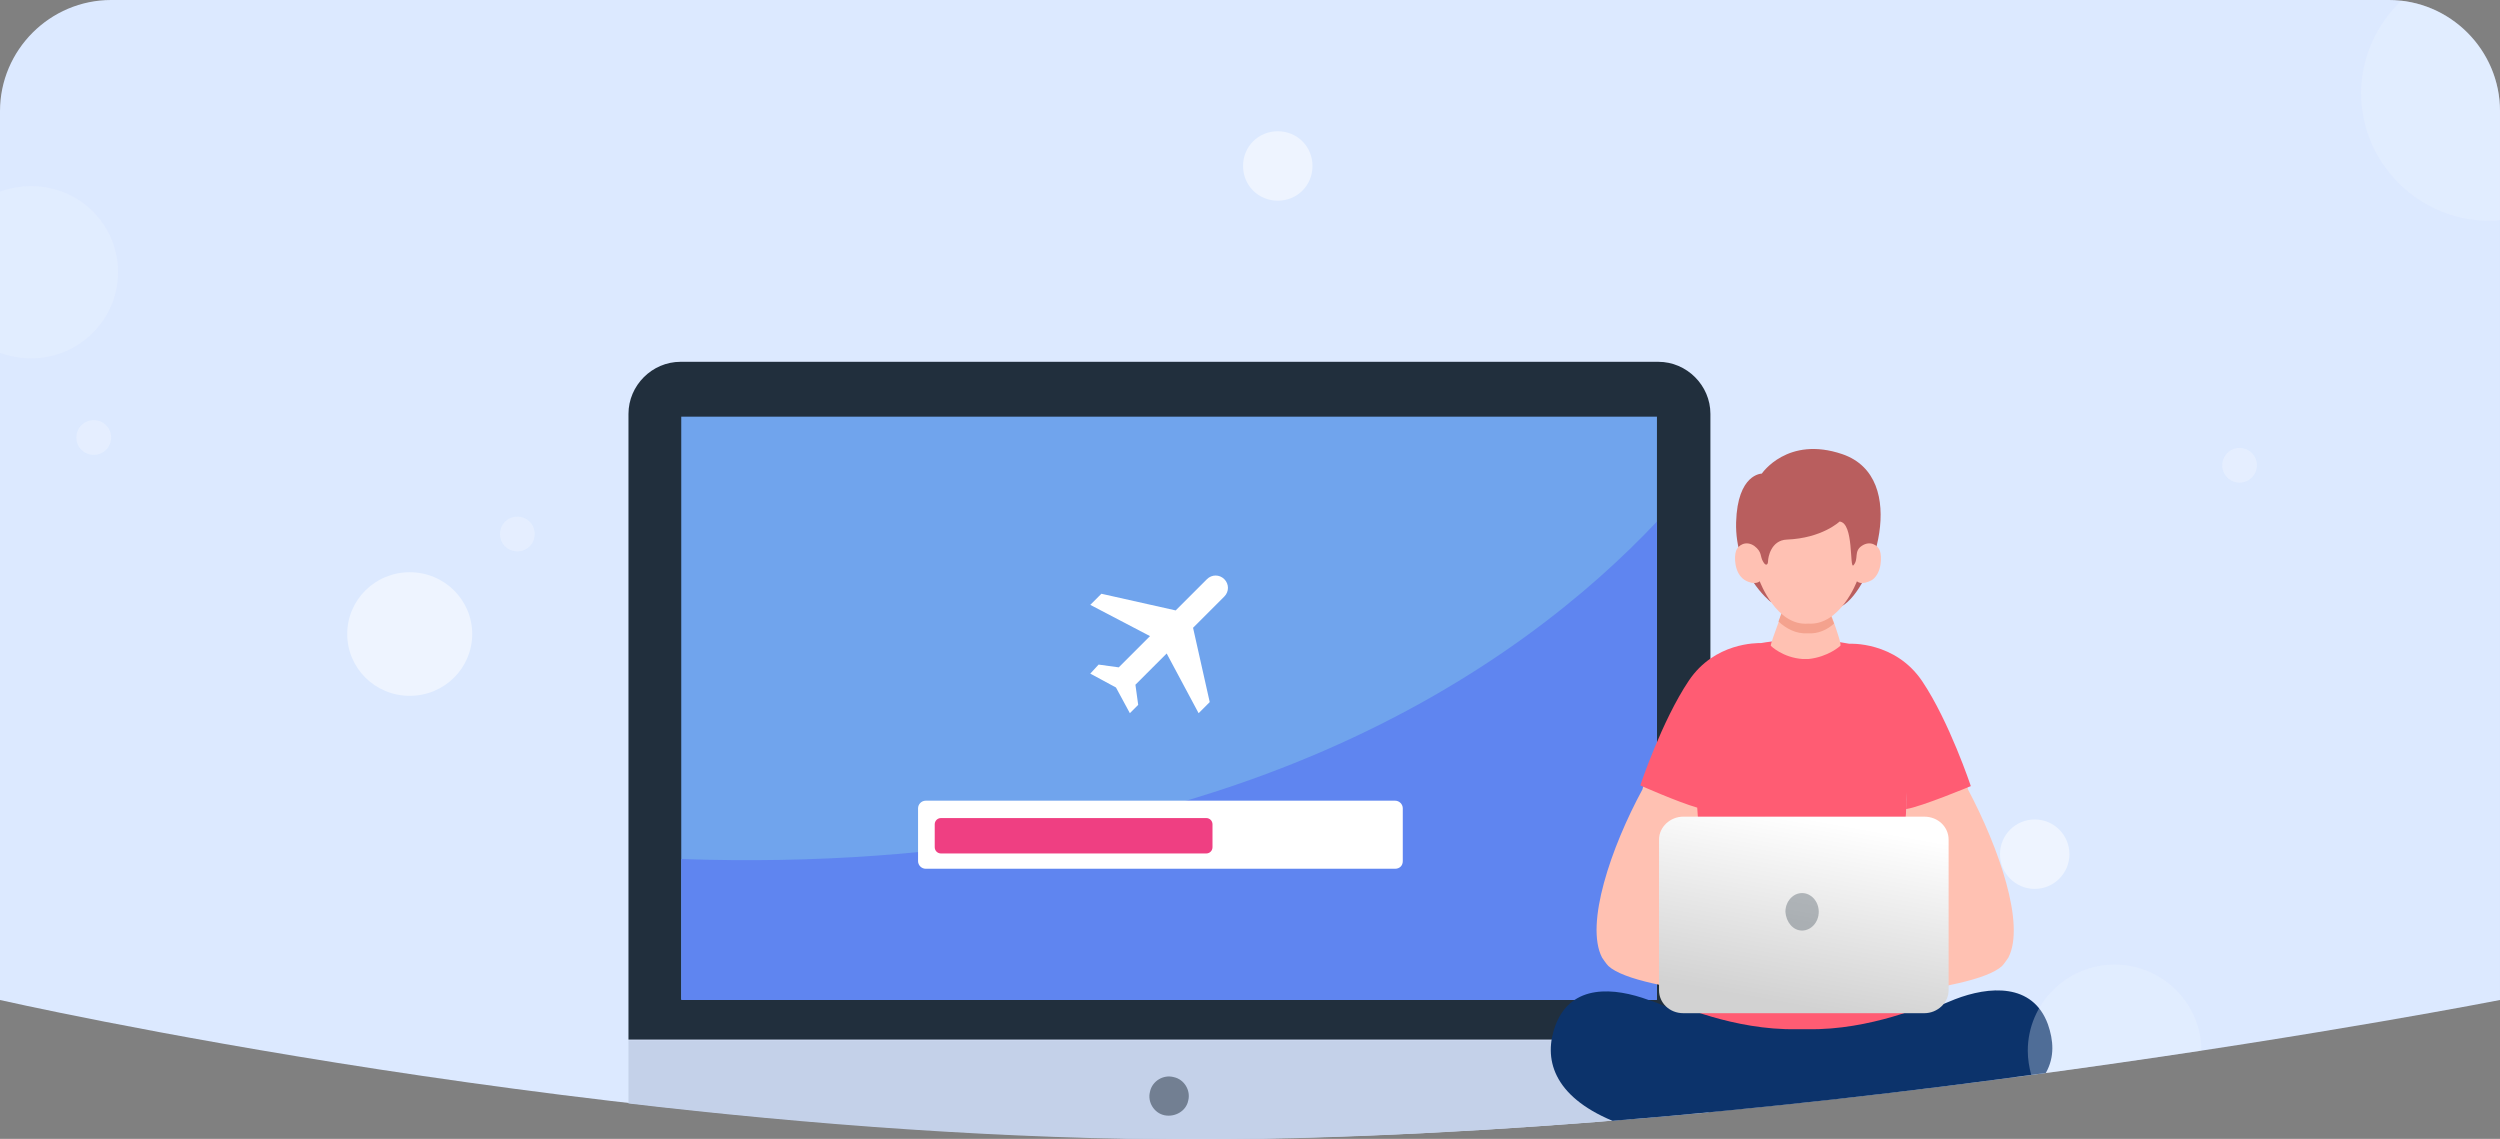 <svg version="1.1" id="Layer_1" xmlns="http://www.w3.org/2000/svg" x="0" y="0" viewBox="0 0 360 164" xml:space="preserve"><rect x="0" y="0" width="360" height="164" fill="#808080" stroke="none"/><style>.st10{fill:#ffc1b2}.st16,.st17{opacity:.5;fill:#fff;enable-background:new}.st17{fill:#eef4ff}</style><path id="bg" d="M0 16C0 7.2 7.2 0 16 0h328c8.8 0 16 7.2 16 16v128s-102 20-187 20S0 144 0 144V16z" fill="#dce9ff"/><g id="Compucter"><path d="M246.3 149.7H90.5V59.6c0-4.1 3.4-7.5 7.5-7.5h140.8c4.1 0 7.5 3.4 7.5 7.5v90.1z" fill="#212f3d"/><path d="M238.6 60H98.1v83.9h140.5V60z" fill="#70a4ed"/><path d="M238.6 75.1c-19.3 20.5-61.7 51.3-140.5 48.6V144h140.5V75.1z" fill="#5f85f0"/><path d="M246 160.2c.1-.6.2-1.2.2-1.8v-8.6H90.5v9.1c25.6 3 54.2 5.2 82.5 5.2 23.9-.1 49.1-1.7 73-3.9z" fill="#c4d1e9"/><path d="M171.1 158.5c.4-1.5-.6-3.1-2.1-3.4-1.5-.4-3.1.6-3.4 2.1-.4 1.5.6 3.1 2.1 3.4 1.5.3 3.1-.6 3.4-2.1z" opacity=".5" fill="#212f3d"/><path d="M200.9 125.1h-67.6c-.6 0-1.1-.5-1.1-1.1v-7.6c0-.6.5-1.1 1.1-1.1h67.6c.6 0 1.1.5 1.1 1.1v7.6c0 .7-.5 1.1-1.1 1.1zm-28.3-22.4 1.6-1.6-2.4-10.7 4.5-4.5c.7-.7.7-1.8 0-2.5s-1.8-.7-2.5 0l-4.5 4.5-10.7-2.4-1.6 1.6 8.6 4.5-4.5 4.5-2.9-.4L157 97l3.7 2 2 3.7 1.2-1.2-.4-2.9 4.5-4.5 4.6 8.6z" fill="#fff"/><path d="M173.7 122.9h-38.2c-.5 0-.9-.4-.9-.9v-3.3c0-.5.4-.9.9-.9h38.2c.5 0 .9.4.9.9v3.3c0 .5-.4.9-.9.9z" fill="#ef3f82"/></g><g id="boy"><path d="M254.9 86.6s-5.1-4-4.9-11.4c.2-7 3.7-7 3.7-7s3.7-5.5 11.6-2.8c9.9 3.4 4.3 19.5-.1 21.9-4.3 2.4-10.3-.7-10.3-.7z" fill="#b95e5e"/><path d="M294.9 147.5c-2.2-6-8.5-5.5-13.4-3.6-.5.2-1.9.8-4 1.6l-.8-2.8-17.3 1.6-17.3-1.6-.8 2.8c-2-.8-3.4-1.4-3.9-1.5-4.9-1.8-11.1-2.4-13.4 3.6-1.8 4.8-.4 10.2 8.2 13.8 22.1-1.8 43.6-4.3 62.4-6.9 1.3-2.3 1.1-4.7.3-7z" fill="#0c336b"/><path class="st10" d="M283.4 113.7s-5-19-14.2-20.5c-.3-.1-.5 0-.7 0 .5.2.9.4 1.2.7 7 3.8 4.7 24.7 4.4 27.5 1.3 3.2 2.6 6.1 3.4 8-6.3 1-17.9 14.8-17.9 14.8s24.4-1.1 28.7-5.1c.3-.3.9-1.2.9-1.2 2.5-4.8-1.4-15.9-5.8-24.2zm-46.9 0s5-19 14.2-20.5c.3-.1.5 0 .7 0-.5.2-.9.4-1.2.7-7 3.8-4.7 24.7-4.4 27.5-1.3 3.2-2.6 6.1-3.4 8 6.3 1 17.9 14.8 17.9 14.8s-24.4-1.1-28.7-5.1c-.3-.3-.9-1.2-.9-1.2-2.5-4.8 1.3-15.9 5.8-24.2z"/><path d="M274.6 114c0 1.6-.1 2.6-.1 2.5 2.1-.3 9.3-3.3 9.3-3.3s-3.1-9.3-7-15.1c-3.9-5.8-10.5-5.4-10.5-5.4-3.5-.7-8.7-.8-12.7-.1-.6 0-6.7-.1-10.4 5.4-3.9 5.8-7 15.1-7 15.1s5.4 2.4 8.2 3.2c.2 3.3.6 5.6.6 5.6-2.7 12-3.9 22.6-3.9 22.6s8.6 3.9 17.6 3.7h1.6c9 .2 17.6-3.7 17.6-3.7s-1.2-10.6-3.9-22.6c0 0 .5-3.4.6-7.9z" fill="#ff5c73"/><path class="st10" d="m262.5 85.4-2.4.1-2.4-.1s-2.9 7.5-2.7 7.6c0 0 1.7 1.7 4.6 1.9h.8c2.9-.3 4.6-1.9 4.6-1.9.4-.2-2.5-7.6-2.5-7.6z"/><path d="M260.3 91.2c1.5.1 2.8-.5 3.8-1.4-.8-2.1-1.7-4.4-1.7-4.4l-2.4.1-2.4-.1s-.8 2.1-1.5 4.1c1.1 1 2.5 1.8 4.2 1.7z" fill="#f4a28e"/><path d="M270.7 79.3c-.3-.8-1.4-1.5-2.6-.7s-.4 1.9-1.2 2.8c-.6.6.1-6.1-2-6.3 0 0-2.5 2.4-7.6 2.6-2.3.1-2.7 2.6-2.7 3.1s-.3.8-.7.1c-.5-.8-.1-1.4-1.3-2.3-1.2-.8-2.3-.1-2.6.7-.3.8-.3 3.2 1.2 4.2 1.5.9 2.2.2 2.2.2s2.4 6.5 7 6.1c4.6.3 7-6.1 7-6.1s.6.7 2.2-.2c1.4-1 1.4-3.4 1.1-4.2z" fill="#ffc1b3"/><linearGradient id="SVGID_1_" gradientUnits="userSpaceOnUse" x1="257.346" y1="19.259" x2="262.161" y2="45.783" gradientTransform="matrix(1 0 0 -1 0 163.89)"><stop offset="0" stop-color="#d2d2d2"/><stop offset="1" stop-color="#fff"/></linearGradient><path d="M280.6 142.6c0 1.8-1.6 3.3-3.5 3.3h-34.7c-2 0-3.5-1.5-3.5-3.3v-21.7c0-1.8 1.6-3.3 3.5-3.3h34.7c2 0 3.5 1.5 3.5 3.3v21.7z" fill="url(#SVGID_1_)"/><path d="M259.5 134c1.3 0 2.4-1.2 2.4-2.7 0-1.5-1.1-2.7-2.4-2.7-1.3 0-2.4 1.2-2.4 2.7.1 1.5 1.1 2.7 2.4 2.7z" opacity=".3" fill="#212f3d"/></g><g id="Bubbles"><circle class="st16" cx="293" cy="123" r="5"/><path class="st16" d="M59 82.4c5 0 9 4 9 8.9s-4 8.9-9 8.9-9-4-9-8.9 4-8.9 9-8.9zm125-63.5c2.8 0 5 2.2 5 5s-2.2 5-5 5-5-2.2-5-5 2.2-5 5-5z"/><circle class="st17" cx="322.5" cy="67" r="2.5"/><path class="st17" d="M74.5 74.4c1.4 0 2.5 1.1 2.5 2.5s-1.1 2.5-2.5 2.5-2.5-1.1-2.5-2.5 1.1-2.5 2.5-2.5zm-61-13.9c1.4 0 2.5 1.1 2.5 2.5s-1.1 2.5-2.5 2.5S11 64.4 11 63s1.1-2.5 2.5-2.5z"/><path d="M304.5 138.9c-6.9 0-12.5 5.6-12.5 12.4 0 1.2.2 2.4.5 3.5 8.8-1.2 17-2.4 24.5-3.5 0-6.8-5.6-12.4-12.5-12.4z" opacity=".3" fill="#eef4ff"/><path d="M17 39.2c0 6.8-5.6 12.4-12.5 12.4-1.6 0-3.1-.3-4.5-.8V27.6c1.4-.5 2.9-.8 4.5-.8 6.9 0 12.5 5.5 12.5 12.4zM345.8.1c-3.5 3.3-5.8 8.1-5.8 13.3 0 10.1 8.3 18.4 18.5 18.4.5 0 1 0 1.5-.1V16c0-8.2-6.2-15-14.2-15.9z" opacity=".3" fill="#edf4ff"/></g></svg>